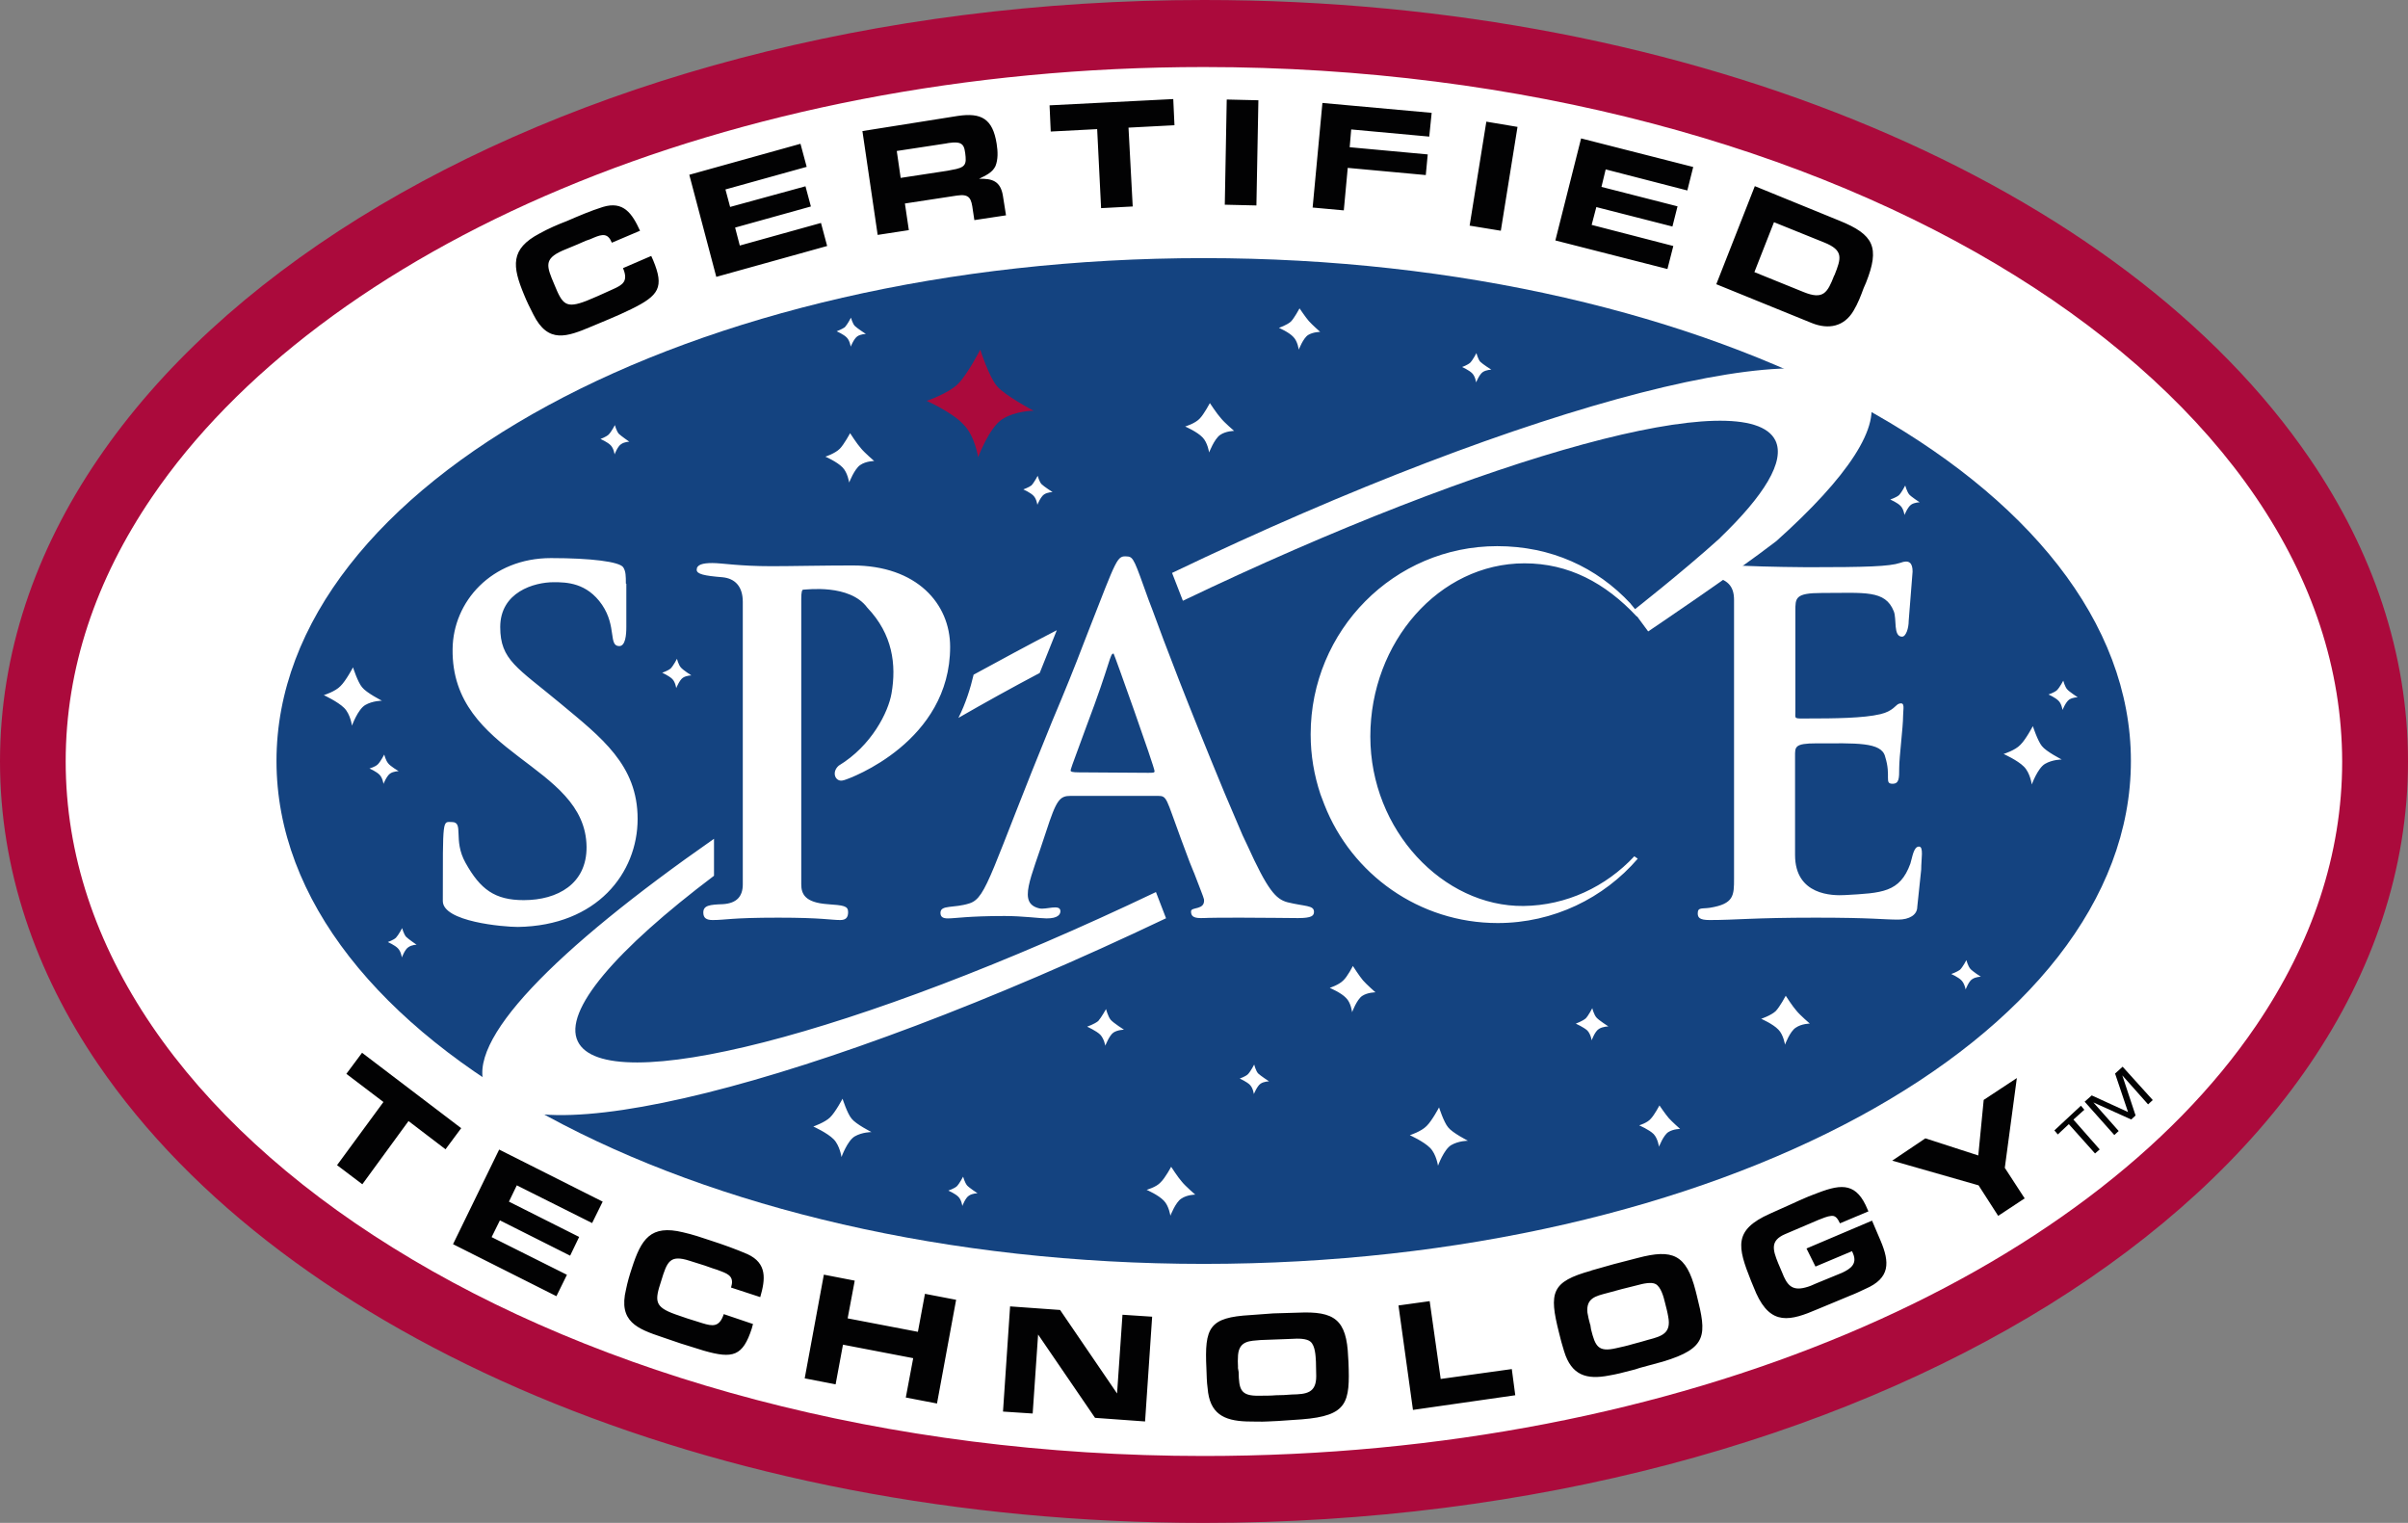 <svg width="68" height="43" viewBox="0 0 68 43" fill="none" xmlns="http://www.w3.org/2000/svg">
<rect x="0" y="0" width="68" height="43" fill="#808080" stroke="none"/>
<path d="M0.928 21.5C0.928 10.152 15.734 0.946 34 0.946C52.266 0.946 67.073 10.152 67.073 21.5C67.073 32.848 52.266 42.054 34 42.054C15.734 42.054 0.928 32.861 0.928 21.5Z" fill="white"/>
<path d="M0.928 21.5H1.855C1.855 18.876 2.706 16.367 4.289 14.039C6.659 10.549 10.705 7.495 15.862 5.332C21.014 3.169 27.265 1.893 33.996 1.893C42.978 1.893 51.092 4.166 56.899 7.778C59.801 9.582 62.124 11.715 63.707 14.043C65.29 16.371 66.136 18.881 66.141 21.504C66.141 24.128 65.29 26.637 63.707 28.965C61.337 32.455 57.291 35.509 52.134 37.672C46.981 39.836 40.731 41.111 33.996 41.111C25.018 41.111 16.9 38.843 11.097 35.231C8.19 33.427 5.872 31.293 4.289 28.965C2.706 26.633 1.855 24.128 1.855 21.5H0C0 24.55 1 27.453 2.766 30.043C5.416 33.929 9.756 37.153 15.155 39.422C20.559 41.69 27.035 43 34 43C43.288 43 51.704 40.668 57.869 36.84C60.95 34.922 63.473 32.628 65.234 30.038C66.996 27.448 68 24.55 68 21.5C68 18.45 67 15.552 65.234 12.962C62.584 9.075 58.244 5.851 52.844 3.583C47.441 1.314 40.965 0 34 0C24.716 0 16.296 2.332 10.131 6.16C7.05 8.078 4.527 10.372 2.766 12.962C1 15.552 0 18.45 0 21.5H0.928Z" fill="#AB0A3C"/>
<path d="M7.808 21.487C7.808 13.65 19.525 7.288 33.992 7.288C48.458 7.288 60.175 13.646 60.175 21.487C60.175 29.328 48.458 35.687 33.992 35.687C19.525 35.687 7.808 29.328 7.808 21.487Z" fill="#144380"/>
<path d="M26.171 11.318C26.171 11.318 26.767 11.116 27.044 10.849C27.32 10.579 27.682 9.873 27.682 9.873C27.682 9.873 27.924 10.634 28.154 10.904C28.384 11.175 29.188 11.597 29.188 11.597C29.188 11.597 28.682 11.597 28.307 11.834C27.933 12.07 27.622 12.911 27.622 12.911C27.622 12.911 27.533 12.307 27.205 11.982C26.895 11.644 26.167 11.318 26.167 11.318" fill="#AB0A3C"/>
<path d="M16.317 29.405C15.896 28.543 17.398 26.815 20.163 24.728V23.684C15.675 26.815 13.084 29.426 13.713 30.714C14.696 32.734 22.976 30.668 32.928 25.928L32.643 25.188C24.108 29.261 17.1 31.018 16.317 29.405ZM29.358 19.007L29.843 17.795C29.039 18.209 28.256 18.636 27.494 19.05C27.405 19.43 27.273 19.857 27.065 20.27C27.805 19.844 28.575 19.417 29.358 19.003M23.823 22.032C24.031 21.977 26.831 20.934 26.831 18.264C26.831 17.051 25.895 15.966 24.074 15.966C23.269 15.966 22.342 15.987 21.793 15.987C20.857 15.987 20.393 15.898 20.117 15.898C19.84 15.898 19.674 15.944 19.674 16.088C19.674 16.21 19.883 16.257 20.402 16.299C20.755 16.333 20.976 16.557 20.976 16.996V24.968C20.976 25.306 20.81 25.505 20.415 25.53C20.04 25.543 19.861 25.564 19.861 25.767C19.861 25.923 19.951 25.978 20.125 25.978C20.5 25.978 20.631 25.911 21.976 25.911C23.21 25.911 23.465 25.978 23.729 25.978C23.882 25.978 23.95 25.911 23.95 25.754C23.95 25.573 23.818 25.564 23.367 25.53C22.729 25.484 22.627 25.239 22.627 24.968V16.908C22.627 16.718 22.648 16.65 22.682 16.65C22.772 16.65 23.993 16.481 24.491 17.157C25.21 17.909 25.316 18.771 25.176 19.578C25.086 20.106 24.614 21.056 23.686 21.618C23.465 21.808 23.597 22.1 23.818 22.032M30.464 21.808C30.277 21.808 30.235 21.787 30.235 21.762C30.235 21.715 30.222 21.749 30.677 20.516C31.383 18.652 31.337 18.454 31.447 18.454C31.46 18.454 32.604 21.66 32.604 21.775C32.604 21.821 32.562 21.821 32.417 21.821L30.464 21.808ZM33.715 24.635C33.889 25.095 33.979 25.306 34 25.395C34.034 25.708 33.634 25.598 33.634 25.733C33.634 25.847 33.677 25.923 33.911 25.923C34.145 25.923 33.877 25.911 35.034 25.911C35.817 25.911 36.315 25.923 36.655 25.923C37.042 25.923 37.106 25.856 37.106 25.746C37.106 25.556 36.851 25.598 36.357 25.476C36.025 25.387 35.795 25.129 35.221 23.862L35.089 23.583C34.945 23.245 34.779 22.856 34.583 22.396C33.502 19.785 32.898 18.192 32.545 17.224L32.434 16.933C32.039 15.835 32.013 15.72 31.83 15.712C31.541 15.691 31.553 15.733 30.749 17.786L30.583 18.213C30.362 18.796 30.077 19.502 29.711 20.368C27.98 24.597 27.869 25.345 27.384 25.505C26.933 25.653 26.558 25.539 26.558 25.776C26.558 25.89 26.627 25.932 26.767 25.932C26.975 25.932 27.341 25.864 28.367 25.864C28.886 25.864 29.371 25.932 29.558 25.932C29.877 25.932 29.945 25.818 29.945 25.729C29.945 25.514 29.537 25.695 29.349 25.649C28.733 25.501 29.107 24.829 29.537 23.494C29.835 22.573 29.924 22.472 30.243 22.472H32.69C32.966 22.472 32.919 22.527 33.349 23.684C33.438 23.929 33.523 24.145 33.592 24.335L33.715 24.639V24.635ZM48.177 15.923C47.968 15.923 47.947 15.978 47.947 16.092C47.947 16.295 48.169 16.236 48.309 16.27C48.781 16.35 48.968 16.54 48.968 16.941V24.804C48.968 25.285 48.968 25.522 48.283 25.632C48.062 25.666 47.943 25.611 47.943 25.788C47.943 25.902 47.986 25.978 48.275 25.978C49.036 25.978 49.487 25.911 51.275 25.911C52.883 25.911 53.172 25.966 53.602 25.966C53.921 25.966 54.142 25.83 54.142 25.607L54.253 24.555C54.253 24.242 54.329 23.904 54.189 23.904C54.036 23.904 54.002 24.216 53.947 24.386C53.649 25.205 53.142 25.214 52.104 25.273C51.751 25.294 50.691 25.285 50.691 24.14V21.36C50.691 21.09 50.67 20.989 51.296 20.989C52.398 20.989 53.138 20.942 53.236 21.369C53.41 21.918 53.202 22.13 53.444 22.13C53.632 22.13 53.632 21.973 53.632 21.682C53.632 21.369 53.742 20.537 53.742 20.211C53.742 20.009 53.81 19.806 53.619 19.873C53.542 19.895 53.453 20.085 53.1 20.165C52.627 20.279 51.789 20.287 51.04 20.287C50.645 20.287 50.7 20.309 50.7 20.085V17.258C50.7 16.887 50.687 16.743 51.449 16.743C52.661 16.743 53.236 16.654 53.478 17.258C53.568 17.47 53.457 17.977 53.712 17.977C53.823 17.977 53.9 17.74 53.9 17.529L54.01 16.139C54.01 15.902 53.921 15.792 53.657 15.894C53.351 15.995 52.708 16.016 51.045 16.016C49.062 16.003 48.343 15.915 48.177 15.915M46.05 17.047C45.092 16.016 43.799 15.421 42.28 15.421C39.37 15.421 37.012 17.799 37.012 20.735C37.012 21.331 37.11 21.889 37.289 22.429L37.4 22.721C38.17 24.686 40.08 26.063 42.293 26.063C43.871 26.063 45.292 25.357 46.249 24.246L46.152 24.178C45.347 25.04 44.233 25.568 43.02 25.581C40.761 25.602 38.697 23.452 38.697 20.794C38.697 18.137 40.638 15.906 43.05 15.906C44.297 15.906 45.331 16.456 46.224 17.41L46.292 17.343L46.05 17.051V17.047ZM17.674 16.477C17.674 16.274 17.674 16.13 17.598 16.016C17.487 15.86 16.696 15.758 15.56 15.758C13.875 15.758 12.794 16.992 12.781 18.327C12.739 21.344 16.538 21.555 16.564 23.912C16.572 24.956 15.747 25.416 14.79 25.416C13.973 25.416 13.564 25.112 13.147 24.364C12.781 23.714 13.113 23.211 12.76 23.211C12.496 23.211 12.505 23.055 12.505 25.442C12.505 26.025 14.215 26.173 14.624 26.173C16.862 26.139 18.006 24.647 18.006 23.122C18.006 21.597 16.981 20.824 15.824 19.861C14.611 18.851 14.126 18.64 14.126 17.706C14.126 16.718 15.083 16.439 15.636 16.439C15.998 16.439 16.572 16.451 17.002 17.077C17.419 17.693 17.177 18.243 17.487 18.243C17.662 18.243 17.687 17.93 17.687 17.702V16.481H17.679L17.674 16.477ZM16.96 12.396C16.96 12.396 17.16 12.484 17.245 12.573C17.334 12.662 17.355 12.831 17.355 12.831C17.355 12.831 17.445 12.594 17.543 12.539C17.64 12.472 17.772 12.472 17.772 12.472C17.772 12.472 17.543 12.315 17.474 12.248C17.406 12.167 17.364 12.003 17.364 12.003C17.364 12.003 17.266 12.193 17.185 12.273C17.108 12.341 16.955 12.396 16.955 12.396M30.703 28.991C30.703 28.991 30.958 29.105 31.069 29.214C31.179 29.328 31.213 29.527 31.213 29.527C31.213 29.527 31.324 29.236 31.443 29.155C31.566 29.075 31.741 29.075 31.741 29.075C31.741 29.075 31.443 28.885 31.366 28.796C31.29 28.707 31.234 28.492 31.234 28.492C31.234 28.492 31.102 28.729 31.013 28.83C30.902 28.919 30.707 28.986 30.707 28.986M10.952 26.599C10.952 26.599 11.152 26.688 11.237 26.777C11.326 26.866 11.348 27.035 11.348 27.035C11.348 27.035 11.437 26.798 11.535 26.743C11.633 26.675 11.764 26.675 11.764 26.675C11.764 26.675 11.535 26.519 11.467 26.451C11.399 26.371 11.356 26.206 11.356 26.206C11.356 26.206 11.258 26.396 11.182 26.477C11.114 26.544 10.952 26.599 10.952 26.599ZM53.385 14.107C53.385 14.107 53.585 14.195 53.67 14.284C53.759 14.373 53.781 14.542 53.781 14.542C53.781 14.542 53.87 14.318 53.968 14.25C54.066 14.183 54.21 14.183 54.21 14.183C54.21 14.183 53.968 14.026 53.912 13.959C53.849 13.878 53.802 13.709 53.802 13.709C53.802 13.709 53.704 13.9 53.627 13.98C53.551 14.047 53.385 14.102 53.385 14.102M55.104 27.503C55.104 27.503 55.304 27.592 55.389 27.681C55.478 27.77 55.508 27.939 55.508 27.939C55.508 27.939 55.597 27.702 55.695 27.647C55.793 27.579 55.938 27.579 55.938 27.579C55.938 27.579 55.695 27.423 55.64 27.355C55.572 27.275 55.529 27.11 55.529 27.11C55.529 27.11 55.431 27.301 55.35 27.381C55.261 27.448 55.099 27.503 55.099 27.503M26.78 33.617C26.78 33.617 26.98 33.705 27.065 33.794C27.154 33.883 27.175 34.052 27.175 34.052C27.175 34.052 27.265 33.815 27.363 33.76C27.46 33.693 27.605 33.693 27.605 33.693C27.605 33.693 27.363 33.536 27.307 33.469C27.243 33.389 27.197 33.224 27.197 33.224C27.197 33.224 27.099 33.414 27.022 33.494C26.946 33.562 26.78 33.617 26.78 33.617ZM44.505 28.906C44.505 28.906 44.726 29.007 44.824 29.096C44.922 29.198 44.948 29.375 44.948 29.375C44.948 29.375 45.037 29.117 45.156 29.05C45.267 28.982 45.42 28.982 45.42 28.982C45.42 28.982 45.156 28.813 45.088 28.737C45.011 28.657 44.965 28.467 44.965 28.467C44.965 28.467 44.854 28.682 44.777 28.758C44.679 28.838 44.501 28.902 44.501 28.902M46.288 31.775C46.288 31.775 46.573 31.897 46.696 32.02C46.815 32.142 46.849 32.379 46.849 32.379C46.849 32.379 46.973 32.053 47.113 31.965C47.254 31.876 47.445 31.876 47.445 31.876C47.445 31.876 47.215 31.673 47.126 31.572C47.037 31.471 46.862 31.213 46.862 31.213C46.862 31.213 46.718 31.483 46.62 31.585C46.522 31.707 46.288 31.775 46.288 31.775ZM36.115 9.257C36.115 9.257 36.4 9.379 36.523 9.514C36.647 9.637 36.676 9.873 36.676 9.873C36.676 9.873 36.8 9.548 36.94 9.459C37.085 9.371 37.281 9.371 37.281 9.371C37.281 9.371 37.051 9.168 36.961 9.066C36.872 8.965 36.698 8.707 36.698 8.707C36.698 8.707 36.553 8.978 36.455 9.079C36.344 9.18 36.115 9.257 36.115 9.257ZM37.557 27.896C37.557 27.896 37.876 28.032 38.008 28.175C38.153 28.31 38.182 28.581 38.182 28.581C38.182 28.581 38.314 28.222 38.468 28.12C38.621 28.019 38.842 28.019 38.842 28.019C38.842 28.019 38.587 27.795 38.489 27.681C38.391 27.567 38.204 27.275 38.204 27.275C38.204 27.275 38.051 27.579 37.927 27.689C37.804 27.812 37.553 27.892 37.553 27.892M49.734 28.767C49.734 28.767 50.066 28.91 50.219 29.071C50.364 29.214 50.407 29.497 50.407 29.497C50.407 29.497 50.547 29.117 50.713 29.016C50.879 28.902 51.108 28.902 51.108 28.902C51.108 28.902 50.832 28.665 50.734 28.543C50.623 28.42 50.428 28.116 50.428 28.116C50.428 28.116 50.262 28.429 50.143 28.551C50.011 28.674 49.734 28.767 49.734 28.767ZM33.472 12.045C33.472 12.045 33.804 12.188 33.958 12.349C34.102 12.493 34.145 12.776 34.145 12.776C34.145 12.776 34.289 12.396 34.455 12.281C34.621 12.167 34.851 12.167 34.851 12.167C34.851 12.167 34.574 11.931 34.477 11.808C34.366 11.686 34.166 11.382 34.166 11.382C34.166 11.382 34 11.694 33.881 11.817C33.749 11.96 33.472 12.041 33.472 12.041M23.308 12.894C23.308 12.894 23.64 13.038 23.793 13.198C23.937 13.342 23.98 13.625 23.98 13.625C23.98 13.625 24.125 13.245 24.291 13.131C24.456 13.017 24.686 13.017 24.686 13.017C24.686 13.017 24.41 12.78 24.312 12.658C24.201 12.535 24.006 12.231 24.006 12.231C24.006 12.231 23.84 12.543 23.716 12.67C23.584 12.805 23.308 12.894 23.308 12.894ZM32.379 33.596C32.379 33.596 32.711 33.739 32.864 33.9C33.009 34.043 33.051 34.327 33.051 34.327C33.051 34.327 33.196 33.946 33.358 33.845C33.523 33.731 33.753 33.731 33.753 33.731C33.753 33.731 33.477 33.494 33.379 33.372C33.268 33.249 33.072 32.945 33.072 32.945C33.072 32.945 32.907 33.258 32.775 33.384C32.656 33.52 32.379 33.596 32.379 33.596ZM9.144 19.628C9.144 19.628 9.539 19.81 9.718 19.988C9.897 20.165 9.939 20.49 9.939 20.49C9.939 20.49 10.105 20.03 10.314 19.907C10.522 19.785 10.786 19.785 10.786 19.785C10.786 19.785 10.343 19.561 10.224 19.404C10.101 19.261 9.969 18.843 9.969 18.843C9.969 18.843 9.769 19.223 9.616 19.371C9.471 19.527 9.144 19.628 9.144 19.628ZM56.58 21.289C56.58 21.289 56.976 21.466 57.155 21.648C57.333 21.825 57.376 22.151 57.376 22.151C57.376 22.151 57.542 21.69 57.75 21.568C57.959 21.445 58.222 21.445 58.222 21.445C58.222 21.445 57.78 21.221 57.661 21.065C57.542 20.921 57.406 20.503 57.406 20.503C57.406 20.503 57.206 20.883 57.053 21.031C56.908 21.187 56.58 21.289 56.58 21.289ZM39.812 32.053C39.812 32.053 40.208 32.231 40.386 32.413C40.561 32.59 40.608 32.915 40.608 32.915C40.608 32.915 40.774 32.455 40.982 32.332C41.191 32.21 41.454 32.21 41.454 32.21C41.454 32.21 41.012 31.986 40.893 31.83C40.769 31.682 40.638 31.268 40.638 31.268C40.638 31.268 40.438 31.648 40.284 31.796C40.131 31.952 39.812 32.053 39.812 32.053ZM22.967 31.808C22.967 31.808 23.363 31.986 23.542 32.168C23.716 32.345 23.763 32.67 23.763 32.67C23.763 32.67 23.929 32.21 24.137 32.087C24.346 31.965 24.61 31.965 24.61 31.965C24.61 31.965 24.167 31.741 24.048 31.585C23.925 31.441 23.793 31.023 23.793 31.023C23.793 31.023 23.593 31.403 23.44 31.551C23.295 31.694 22.967 31.808 22.967 31.808ZM28.898 13.819C28.898 13.819 29.099 13.908 29.184 13.997C29.273 14.085 29.294 14.254 29.294 14.254C29.294 14.254 29.384 14.03 29.481 13.963C29.579 13.895 29.724 13.895 29.724 13.895C29.724 13.895 29.481 13.739 29.413 13.671C29.349 13.604 29.303 13.435 29.303 13.435C29.303 13.435 29.205 13.625 29.128 13.705C29.06 13.76 28.898 13.819 28.898 13.819ZM41.288 10.363C41.288 10.363 41.488 10.452 41.574 10.541C41.663 10.63 41.684 10.799 41.684 10.799C41.684 10.799 41.773 10.575 41.871 10.507C41.969 10.439 42.114 10.439 42.114 10.439C42.114 10.439 41.871 10.283 41.803 10.216C41.739 10.148 41.693 9.97 41.693 9.97C41.693 9.97 41.595 10.161 41.518 10.241C41.442 10.309 41.288 10.363 41.288 10.363ZM23.627 9.354C23.627 9.354 23.827 9.442 23.912 9.531C24.001 9.62 24.023 9.789 24.023 9.789C24.023 9.789 24.112 9.565 24.21 9.497C24.308 9.43 24.452 9.43 24.452 9.43C24.452 9.43 24.21 9.273 24.142 9.206C24.074 9.138 24.031 8.969 24.031 8.969C24.031 8.969 23.933 9.159 23.857 9.24C23.78 9.295 23.627 9.354 23.627 9.354ZM35.013 30.456C35.013 30.456 35.213 30.545 35.298 30.634C35.387 30.723 35.408 30.892 35.408 30.892C35.408 30.892 35.498 30.668 35.596 30.6C35.693 30.533 35.838 30.533 35.838 30.533C35.838 30.533 35.596 30.376 35.528 30.309C35.464 30.241 35.417 30.059 35.417 30.059C35.417 30.059 35.319 30.25 35.242 30.33C35.174 30.397 35.013 30.452 35.013 30.452M57.844 19.607C57.844 19.607 58.044 19.696 58.133 19.789C58.222 19.878 58.244 20.047 58.244 20.047C58.244 20.047 58.333 19.823 58.431 19.755C58.529 19.688 58.673 19.688 58.673 19.688C58.673 19.688 58.431 19.531 58.376 19.464C58.312 19.396 58.265 19.219 58.265 19.219C58.265 19.219 58.167 19.409 58.086 19.489C58.01 19.557 57.844 19.611 57.844 19.611M10.433 21.698C10.433 21.698 10.633 21.787 10.718 21.876C10.807 21.965 10.829 22.134 10.829 22.134C10.829 22.134 10.918 21.91 11.016 21.842C11.114 21.775 11.258 21.775 11.258 21.775C11.258 21.775 11.016 21.631 10.96 21.551C10.892 21.47 10.85 21.306 10.85 21.306C10.85 21.306 10.752 21.496 10.675 21.576C10.599 21.656 10.433 21.698 10.433 21.698ZM18.7 18.995C18.7 18.995 18.866 18.94 18.942 18.872C19.019 18.792 19.117 18.602 19.117 18.602C19.117 18.602 19.159 18.771 19.227 18.847C19.296 18.927 19.525 19.071 19.525 19.071C19.525 19.071 19.381 19.071 19.283 19.138C19.185 19.206 19.096 19.43 19.096 19.43C19.096 19.43 19.074 19.261 18.985 19.172C18.895 19.083 18.7 18.995 18.7 18.995Z" fill="white"/>
<path d="M48.572 15.188C49.819 13.988 50.415 13.025 50.138 12.442C49.355 10.816 42.024 12.835 33.404 16.963L33.098 16.177C43.152 11.352 51.785 9.113 52.763 11.153C53.172 12.007 52.168 13.486 50.159 15.281C48.934 16.223 46.543 17.829 46.543 17.829L46.113 17.246C46.113 17.246 47.5 16.16 48.572 15.192" fill="white"/>
<path d="M59.937 30.123L59.728 30.313L60.094 31.399L59.069 30.93L58.869 31.107L59.707 32.049L59.83 31.935L59.116 31.128L60.184 31.61L60.307 31.496L59.932 30.364L60.66 31.183L60.792 31.061L59.941 30.119L59.937 30.123ZM58.55 31.614L58.86 31.335L58.763 31.221L58.014 31.918L58.111 32.032L58.422 31.741L59.162 32.569L59.294 32.455L58.554 31.614H58.55ZM55.861 32.624L54.371 32.142L53.435 32.772L55.873 33.469L56.427 34.331L57.175 33.837L56.614 32.975L56.954 30.44L56.018 31.057L55.865 32.628L55.861 32.624ZM51.266 35.763L52.3 35.328L52.334 35.408C52.444 35.687 52.265 35.822 52.023 35.936C51.78 36.038 51.525 36.139 51.283 36.24C51.185 36.287 51.083 36.329 50.976 36.355C50.589 36.456 50.457 36.266 50.325 35.928L50.215 35.67C50.061 35.29 49.985 35.032 50.402 34.85C50.721 34.715 51.04 34.58 51.351 34.445C51.474 34.398 51.593 34.343 51.717 34.331C51.848 34.318 51.904 34.432 51.959 34.542L52.763 34.204L52.742 34.158C52.436 33.406 52.027 33.418 51.351 33.676C51.163 33.743 50.976 33.82 50.802 33.9C50.725 33.934 50.649 33.967 50.581 34.001L49.976 34.272C48.951 34.732 49.062 35.201 49.449 36.169C49.491 36.283 49.547 36.392 49.593 36.515C50.01 37.436 50.551 37.301 51.334 36.963L51.763 36.785L52.248 36.583C52.393 36.528 52.533 36.46 52.678 36.392C53.384 36.088 53.363 35.641 53.108 35.036C53.031 34.846 52.942 34.656 52.865 34.466L51.014 35.252L51.27 35.767L51.266 35.763ZM44.905 37.402C44.871 37.288 44.849 37.178 44.828 37.064C44.785 36.65 45.071 36.595 45.368 36.515C45.654 36.435 45.943 36.359 46.228 36.291C46.394 36.245 46.636 36.19 46.755 36.257C46.9 36.337 46.977 36.604 47.019 36.785C47.053 36.921 47.087 37.043 47.109 37.178C47.198 37.639 46.943 37.727 46.547 37.829C46.402 37.875 46.262 37.909 46.109 37.951C45.956 37.998 45.798 38.032 45.645 38.066C45.126 38.188 45.049 38.011 44.93 37.537L44.909 37.402H44.905ZM44.939 35.877C43.803 36.19 43.739 36.494 44.024 37.626C44.066 37.808 44.113 37.972 44.169 38.154C44.377 38.839 44.807 38.961 45.437 38.839C45.636 38.805 45.832 38.758 46.032 38.703C46.121 38.682 46.219 38.657 46.309 38.623L46.96 38.446C48.228 38.066 48.194 37.685 47.917 36.583L47.883 36.447C47.619 35.416 47.232 35.26 46.253 35.518L45.568 35.695L44.939 35.873V35.877ZM40.373 36.739L39.492 36.861L39.901 39.81L42.79 39.396L42.692 38.657L40.684 38.936L40.373 36.739ZM34.961 38.611C34.953 38.496 34.953 38.374 34.961 38.264C34.995 37.85 35.302 37.863 35.599 37.837C35.885 37.825 36.182 37.816 36.48 37.804C36.659 37.791 36.901 37.791 37.008 37.884C37.14 37.998 37.152 38.277 37.161 38.454C37.161 38.589 37.169 38.725 37.169 38.86C37.169 39.333 36.893 39.367 36.484 39.375C36.331 39.388 36.174 39.396 36.033 39.396C35.88 39.409 35.714 39.409 35.561 39.409C35.029 39.422 34.987 39.231 34.978 38.737L34.957 38.615L34.961 38.611ZM35.314 37.132C34.144 37.199 34.012 37.478 34.068 38.644C34.076 38.822 34.076 39.016 34.102 39.194C34.157 39.912 34.553 40.114 35.204 40.136C35.404 40.136 35.612 40.148 35.808 40.136C35.897 40.136 35.995 40.123 36.084 40.123L36.757 40.077C38.067 39.975 38.123 39.595 38.08 38.463L38.071 38.319C38.029 37.254 37.684 37.018 36.659 37.064L35.953 37.085L35.314 37.132ZM32.536 37.178L31.698 37.123L31.545 39.346L29.936 36.988L28.524 36.887L28.324 39.857L29.162 39.912L29.315 37.681L30.923 40.034L32.336 40.136L32.536 37.174V37.178ZM25.92 37.605L23.937 37.225L24.137 36.16L23.265 35.991L22.724 38.919L23.597 39.088L23.805 37.968L25.788 38.349L25.579 39.46L26.46 39.629L27 36.701L26.12 36.532L25.92 37.609V37.605ZM20.44 37.102C20.316 37.483 20.12 37.449 19.831 37.36C19.686 37.313 19.546 37.271 19.401 37.225L19.07 37.111C18.474 36.899 18.487 36.73 18.674 36.16C18.84 35.619 18.916 35.421 19.47 35.598L19.899 35.733L20.129 35.814C20.206 35.835 20.295 35.869 20.359 35.894C20.601 35.983 20.733 36.071 20.644 36.355L21.469 36.625C21.614 36.122 21.669 35.67 21.108 35.412C20.776 35.269 20.423 35.142 20.082 35.032C19.818 34.943 19.555 34.855 19.287 34.795C18.372 34.572 18.108 34.986 17.844 35.805C17.776 36.008 17.721 36.198 17.678 36.409C17.457 37.318 17.997 37.52 18.704 37.757L19.223 37.934C19.444 38.002 19.652 38.07 19.874 38.137C20.699 38.374 20.976 38.294 21.231 37.508C21.244 37.461 21.252 37.419 21.265 37.385L20.44 37.106V37.102ZM12.79 35.129L15.713 36.599L16.01 35.995L13.883 34.931L14.117 34.458L16.1 35.455L16.355 34.926L14.372 33.929L14.594 33.469L16.721 34.534L17.019 33.929L14.096 32.459L12.794 35.129H12.79ZM11.534 31.652L12.581 32.451L13.024 31.855L10.224 29.726L9.781 30.321L10.828 31.116L9.518 32.899L10.232 33.439L11.534 31.657V31.652ZM49.542 7.685L50.096 6.274L51.508 6.844C52.07 7.068 51.993 7.292 51.806 7.765L51.793 7.786C51.606 8.268 51.487 8.471 50.934 8.247L49.547 7.685H49.542ZM48.462 8.023L51.163 9.121C51.636 9.312 52.078 9.223 52.342 8.775C52.465 8.572 52.55 8.348 52.627 8.137L52.695 7.981C53.091 6.984 52.916 6.625 51.946 6.232L49.555 5.256L48.466 8.027L48.462 8.023ZM43.922 6.789L47.087 7.596L47.253 6.946L44.947 6.35L45.079 5.847L47.228 6.396L47.372 5.826L45.224 5.277L45.343 4.783L47.649 5.378L47.815 4.715L44.649 3.908L43.922 6.789ZM42.854 3.583L41.973 3.435L41.501 6.371L42.382 6.515L42.854 3.578V3.583ZM37.067 5.86L37.948 5.94L38.059 4.74L40.263 4.943L40.318 4.36L38.114 4.157L38.157 3.655L40.361 3.857L40.429 3.186L37.344 2.907L37.067 5.868V5.86ZM35.536 2.831L34.642 2.81L34.587 5.78L35.48 5.801L35.536 2.831ZM31.864 3.604L33.166 3.536L33.132 2.797L29.639 2.974L29.672 3.714L30.983 3.646L31.094 5.877L31.987 5.83L31.868 3.6L31.864 3.604ZM25.435 5.028L25.324 4.263L26.711 4.052L26.779 4.039C26.856 4.026 26.954 4.018 27.035 4.026C27.209 4.047 27.235 4.17 27.256 4.318C27.298 4.643 27.277 4.732 26.869 4.799L26.758 4.821L25.435 5.023V5.028ZM24.784 6.633L25.665 6.498L25.554 5.746L27.022 5.522C27.388 5.467 27.43 5.611 27.473 5.936L27.515 6.215L28.409 6.08L28.32 5.518C28.251 5.116 28.022 5.036 27.647 5.049C27.822 4.96 28.022 4.88 28.111 4.69C28.188 4.499 28.179 4.276 28.145 4.06C28.034 3.355 27.715 3.173 27.043 3.274L24.354 3.701L24.784 6.629V6.633ZM20.218 7.82L23.358 6.946L23.184 6.295L20.891 6.933L20.759 6.426L22.899 5.83L22.746 5.26L20.618 5.843L20.486 5.349L22.78 4.711L22.605 4.06L19.465 4.935L20.227 7.816L20.218 7.82ZM18.389 7.224C18.402 7.258 18.423 7.305 18.444 7.347C18.763 8.112 18.61 8.344 17.827 8.728C17.619 8.83 17.419 8.919 17.21 9.007L16.704 9.219C16.01 9.51 15.479 9.713 15.062 8.881C14.964 8.69 14.874 8.509 14.798 8.319C14.466 7.52 14.402 7.03 15.24 6.591C15.483 6.456 15.747 6.341 16.002 6.244C16.334 6.101 16.674 5.953 17.027 5.843C17.61 5.666 17.853 6.033 18.074 6.515L17.278 6.853C17.168 6.582 17.015 6.608 16.772 6.709C16.695 6.743 16.619 6.777 16.542 6.798L16.312 6.899L15.883 7.077C15.355 7.313 15.432 7.512 15.653 8.031C15.883 8.593 15.972 8.724 16.568 8.492L16.887 8.357C17.032 8.289 17.163 8.234 17.308 8.167C17.585 8.044 17.751 7.943 17.593 7.571L18.397 7.224H18.389Z" fill="#020203"/>
</svg>
